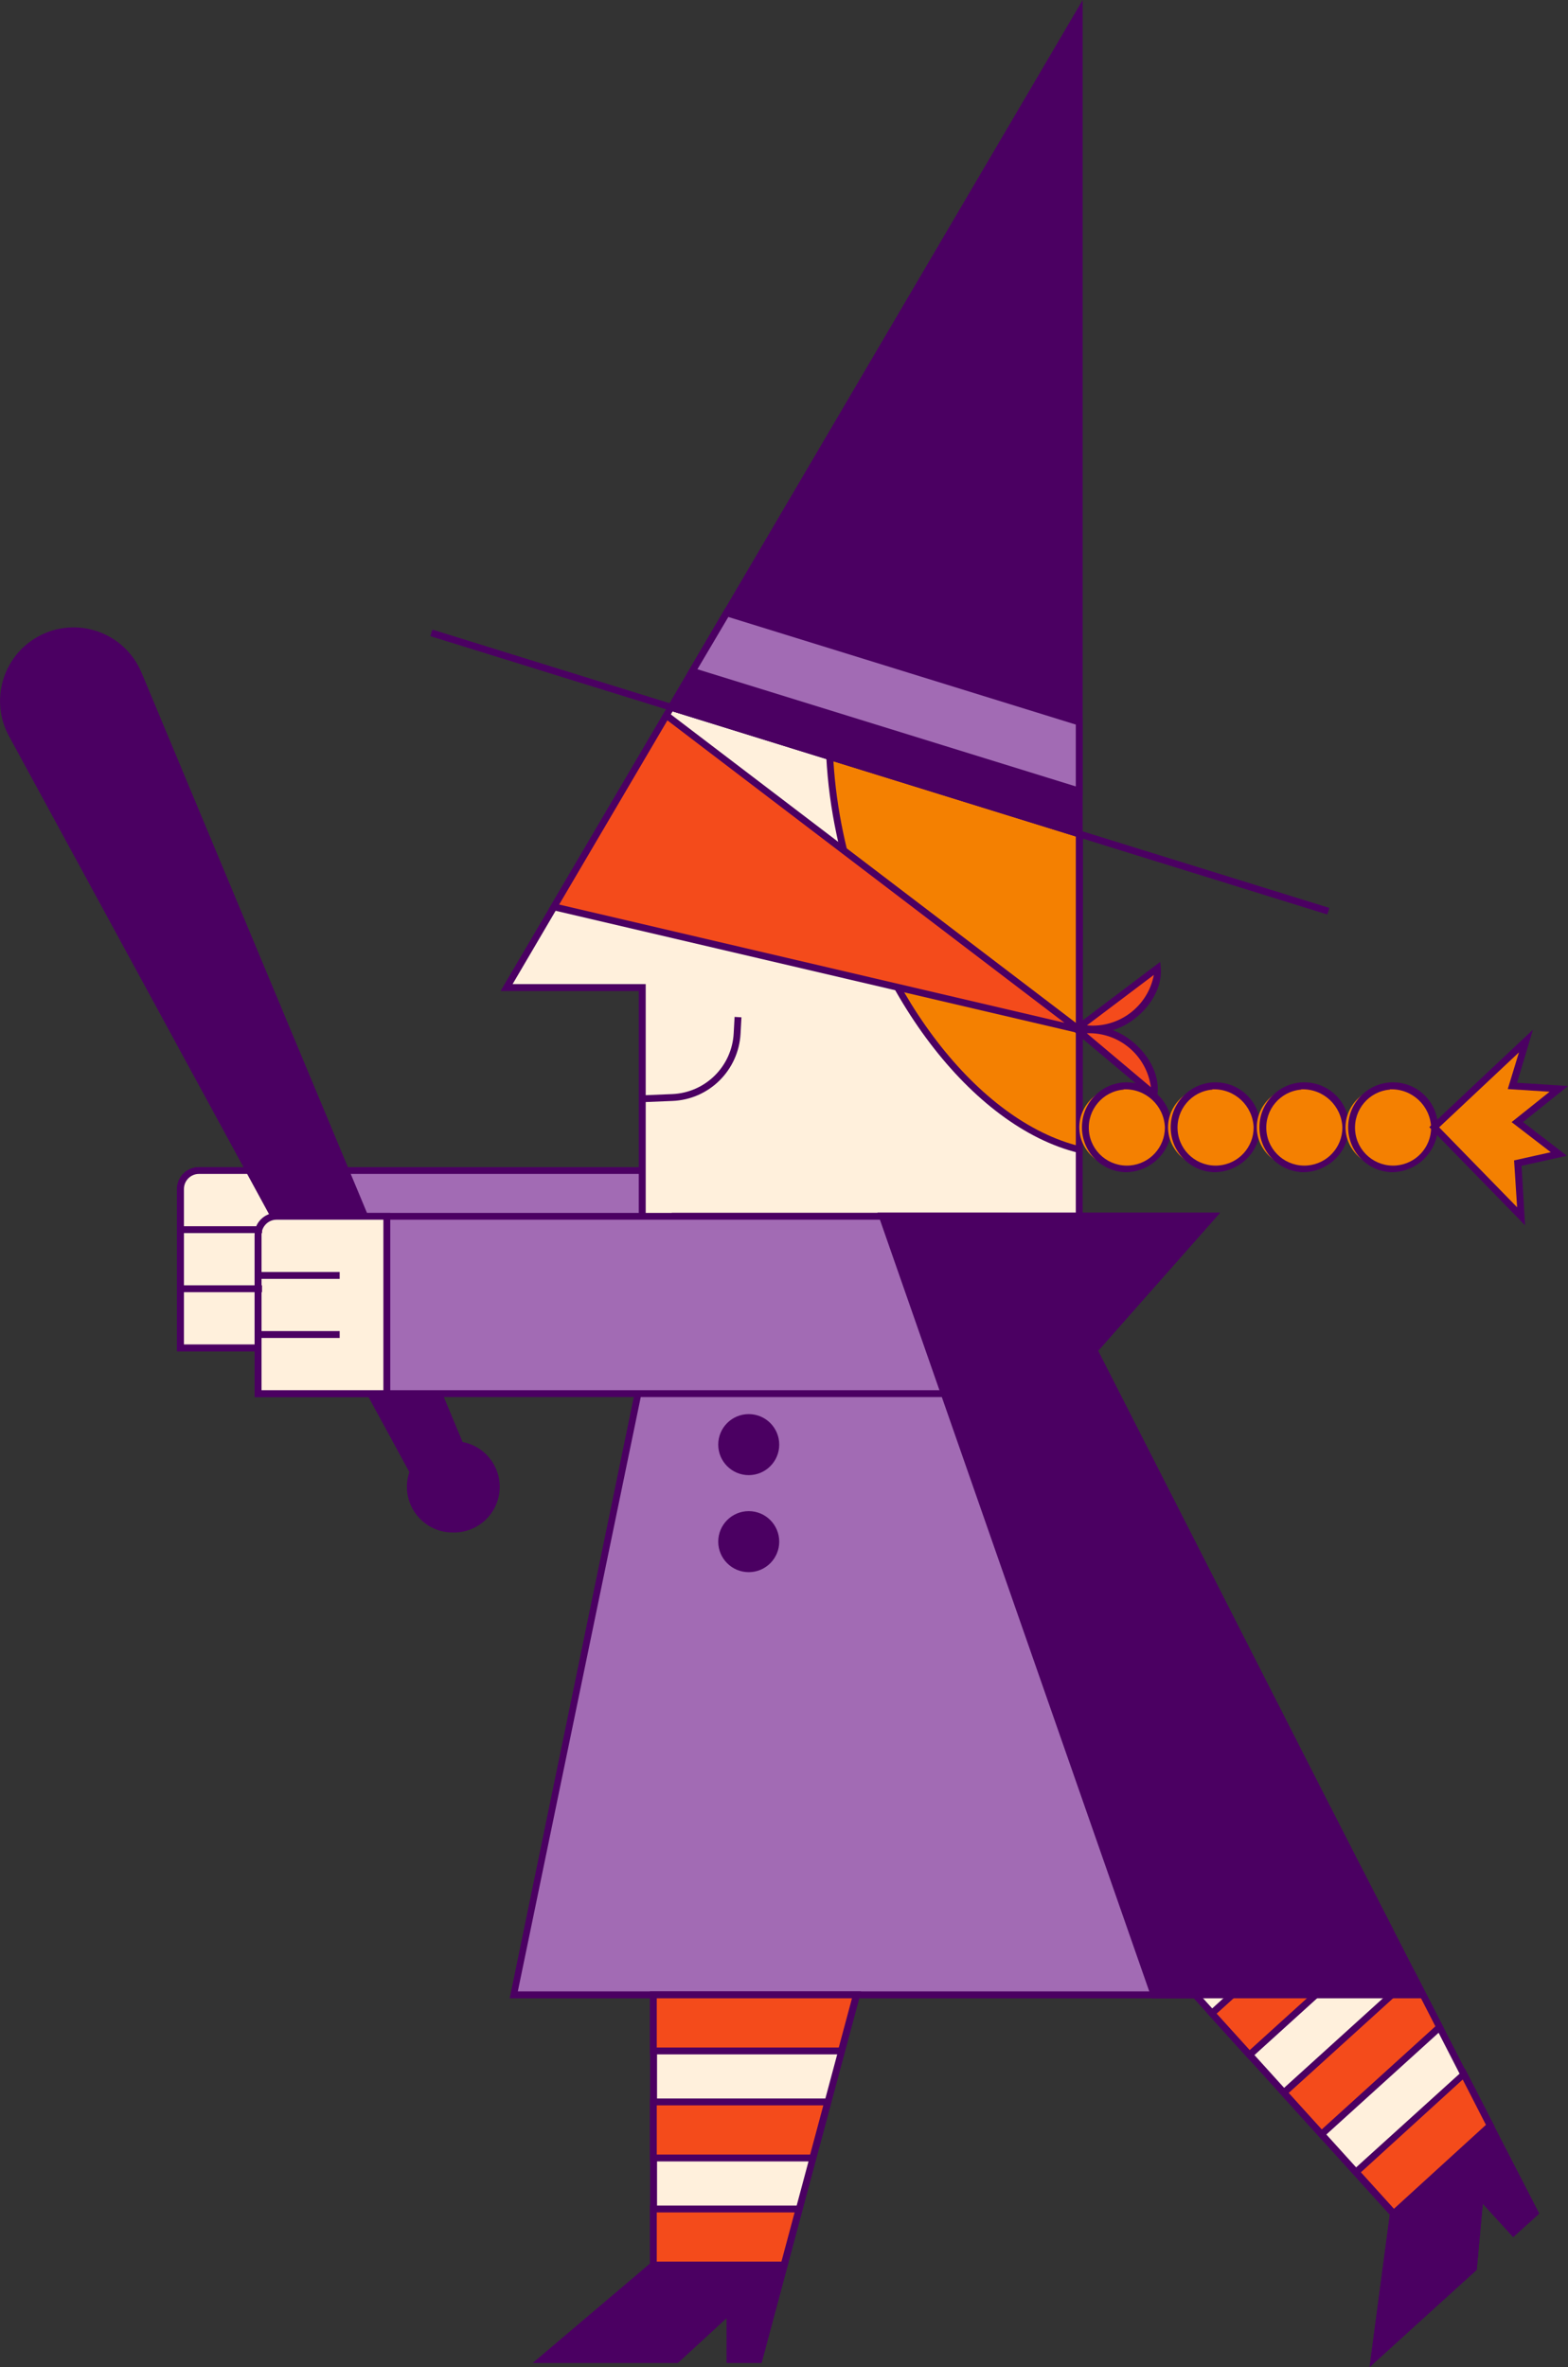 <?xml version="1.0" encoding="UTF-8"?><svg id="witch" xmlns="http://www.w3.org/2000/svg" viewBox="0 0 228.29 344.46"><rect x="0" y="0" width="228.29" height="344.46" fill="#333333" stroke="none"/><path d="m134.78,170.33l-5.36,25.81H26.27v-23.12c0-1.48,1.2-2.68,2.68-2.68h105.83Z" fill="#a26bb4"/><path d="m129.88,196.64H25.77v-23.62c0-1.75,1.43-3.17,3.18-3.18h106.45l-5.52,26.8Zm-103.06-1h102.2l5.15-24.81H28.96c-1.2,0-2.17.98-2.18,2.18l.04,22.63Z" fill="#4b0062"/><path d="m45.02,170.33v25.81h-18.75v-23.12c0-1.48,1.2-2.68,2.68-2.68h16.07Z" fill="#fff0dc"/><path d="m45.52,196.64h-19.75v-23.62c0-1.75,1.43-3.17,3.18-3.18h16.57v26.8Zm-18.75-1h17.75v-24.81h-15.56c-1.2,0-2.17.98-2.18,2.18v22.63Z" fill="#4b0062"/><path d="m66.94,210.32L20.14,98.21c-2.12-5.22-8.08-7.74-13.3-5.61-5.22,2.12-7.74,8.08-5.61,13.3.16.38.33.76.54,1.12l58.35,107.19c-1.21,3.17.39,6.72,3.56,7.92s6.72-.39,7.92-3.56c1.21-3.17-.39-6.72-3.56-7.92-.35-.13-.72-.24-1.09-.3v-.03Z" fill="#4b0062"/><path d="m65.88,223c-3.66,0-6.63-2.98-6.64-6.64,0-.73.12-1.45.36-2.14L1.36,107.22c-2.88-5.17-1.02-11.69,4.15-14.57s11.69-1.02,14.57,4.15c.21.38.4.78.57,1.18l46.7,111.86c3.6.68,5.97,4.16,5.29,7.76-.61,3.22-3.47,5.51-6.75,5.4ZM10.72,92.44c-5.36,0-9.71,4.36-9.7,9.72,0,1.62.41,3.21,1.18,4.63l58.46,107.35-.08.21c-1.11,2.91.35,6.17,3.27,7.28,2.91,1.11,6.17-.35,7.28-3.27,1.11-2.91-.35-6.17-3.27-7.28-.32-.12-.64-.21-.98-.27h-.27l-.1-.25L19.68,98.41c-1.51-3.64-5.06-6.01-9-6l.04.03Z" fill="#4b0062"/><polygon points="127.41 280.13 124.69 290.29 122.5 298.45 120.51 305.87 118.32 314.03 116.33 321.45 114.14 329.61 110.46 343.34 106.26 343.34 106.26 336.17 98.46 343.34 78.92 343.34 95.12 329.61 95.12 278.89 127.41 280.13" fill="#fff0dc"/><path d="m110.88,343.84h-5.08v-6.53l-7.1,6.53h-21.1l17.06-14.46v-51l33.43,1.28-17.21,64.18Zm-4.08-1h3.32l16.69-62.23-31.15-1.2v50.43l-15.34,13h18l8.5-7.81-.02,7.81Z" fill="#4b0062"/><polygon points="157.13 121.35 157.13 183.14 93.5 183.14 93.5 143.67 73.75 143.67 80.63 131.96 97.02 104.09 97.7 102.93 97.71 102.93 120.8 110.09 157.13 121.35" fill="#fff0dc"/><path d="m157.63,183.64h-64.63v-39.43h-20.12l24.54-41.74h.44l59.77,18.53v62.64Zm-63.63-1h62.63v-60.92l-58.7-18.2-23.3,39.69h19.38v39.43Z" fill="#4b0062"/><path d="m157.13,121.35v45.92c-15-3.68-30-22.87-34.85-46-.78-3.69-1.28-7.43-1.48-11.2l36.33,11.28Z" fill="#f48001"/><path d="m157.63,167.91l-.62-.15c-15.54-3.8-30.35-23.3-35.22-46.36-.79-3.72-1.29-7.49-1.49-11.28v-.71l37.37,11.58-.04,46.92Zm-36.29-57.13c.22,3.51.7,6.99,1.43,10.43,4.73,22.4,18.9,41.36,33.86,45.44v-44.93l-35.29-10.94Z" fill="#4b0062"/><polygon points="157.13 1.84 157.13 121.35 97.71 102.93 100.79 97.68 105.81 89.14 157.13 1.84" fill="#4b0062"/><path d="m157.63,122.03l-60.67-18.82,8.42-14.33L157.63,0v122.03Zm-59.17-19.39l58.17,18V3.64l-58.17,99Z" fill="#4b0062"/><polygon points="157.13 149.85 130.7 143.67 80.63 131.96 97.02 104.09 149.01 143.67 157.13 149.85" fill="#f44b1b"/><path d="m159.3,150.87l-79.42-18.57,17-28.94,62.42,47.51Zm-77.89-19.24l73.56,17.2-57.8-44-15.76,26.8Z" fill="#4b0062"/><polygon points="157.13 105.03 157.13 115.12 100.79 97.68 105.81 89.14 157.13 105.03" fill="#a26bb4"/><path d="m157.63,115.8l-57.59-17.83,5.54-9.43,52.05,16.12v11.14Zm-56.09-18.41l55.09,17.05v-9l-50.59-15.66-4.5,7.61Z" fill="#4b0062"/><rect x="127.6" y="43.98" width="1" height="136.73" transform="translate(-17.15 201.42) rotate(-72.77)" fill="#4b0062"/><path d="m168.49,140.91c.2,2.33-1.14,5.07-3.66,7s-5.52,2.43-7.7,1.6l11.36-8.6Z" fill="#f44b1b"/><path d="m159.31,150.35c-.8,0-1.6-.13-2.35-.41l-.84-.32,12.8-9.65.08.9c.22,2.57-1.29,5.47-3.85,7.41-1.68,1.3-3.72,2.02-5.84,2.07Zm-1.06-1.14c4.65.43,8.87-2.75,9.74-7.34l-9.74,7.34Z" fill="#4b0062"/><path d="m157.14,150.13c2.22-.72,5.19,0,7.6,2s3.61,4.83,3.28,7.15l-10.88-9.15Z" fill="#f44b1b"/><path d="m168.39,160.21l-12.27-10.31.86-.28c2.45-.79,5.62,0,8.08,2.1s3.81,5,3.45,7.6l-.12.89Zm-10.16-9.85l9.33,7.85c-.62-4.63-4.66-8.03-9.33-7.85Z" fill="#4b0062"/><ellipse cx="163.6" cy="164.04" rx="6.46" ry="6.02" fill="#f48001"/><path d="m163.6,170.56c-3.6-.25-6.32-3.38-6.06-6.98.25-3.6,3.38-6.32,6.98-6.06,3.43.24,6.08,3.09,6.08,6.53-.13,3.73-3.26,6.65-6.99,6.52,0,0,0,0,0,0Zm0-12c-3.05.25-5.31,2.93-5.06,5.98.25,3.05,2.93,5.31,5.98,5.06,2.87-.24,5.08-2.64,5.08-5.52-.11-3.18-2.77-5.67-5.95-5.56-.02,0-.03,0-.05,0v.04Z" fill="#4b0062"/><ellipse cx="176.52" cy="164.04" rx="6.46" ry="6.02" fill="#f48001"/><path d="m176.52,170.56c-3.6-.25-6.32-3.38-6.06-6.98.25-3.6,3.38-6.32,6.98-6.06,3.43.24,6.08,3.09,6.08,6.53-.13,3.73-3.26,6.65-6.99,6.52,0,0,0,0,0,0Zm0-12c-3.05.25-5.31,2.93-5.06,5.98.25,3.05,2.93,5.31,5.98,5.06,2.87-.24,5.08-2.64,5.08-5.52-.11-3.18-2.77-5.67-5.95-5.56-.02,0-.03,0-.05,0v.04Z" fill="#4b0062"/><ellipse cx="189.44" cy="164.04" rx="6.46" ry="6.02" fill="#f48001"/><path d="m189.44,170.56c-3.6-.25-6.32-3.38-6.06-6.98.25-3.6,3.38-6.32,6.98-6.06,3.43.24,6.08,3.09,6.08,6.53-.13,3.73-3.26,6.65-6.99,6.52,0,0,0,0,0,0Zm0-12c-3.05.25-5.31,2.93-5.06,5.98.25,3.05,2.93,5.31,5.98,5.06,2.87-.24,5.08-2.64,5.08-5.52-.11-3.18-2.77-5.67-5.95-5.56-.02,0-.03,0-.05,0v.04Z" fill="#4b0062"/><ellipse cx="202.36" cy="164.04" rx="6.46" ry="6.02" fill="#f48001"/><path d="m202.36,170.56c-3.6-.25-6.32-3.38-6.06-6.98.25-3.6,3.38-6.32,6.98-6.06,3.43.24,6.08,3.09,6.08,6.53-.13,3.73-3.26,6.65-6.99,6.52,0,0,0,0,0,0Zm0-12c-3.05.25-5.31,2.93-5.06,5.98.25,3.05,2.93,5.31,5.98,5.06,2.87-.24,5.08-2.64,5.08-5.52-.11-3.18-2.77-5.67-5.95-5.56-.02,0-.03,0-.05,0v.04Z" fill="#4b0062"/><polygon points="208.82 164.04 221.46 177 220.96 169.25 226.93 167.92 220.89 163.28 226.93 158.45 220.18 158.02 222.17 151.49 208.82 164.04" fill="#f48001"/><path d="m222.04,178.31l-13.94-14.29,15.09-14.19-2.31,7.73,7.41.48-6.55,5.24,6.38,4.9-6.59,1.47.51,8.66Zm-12.51-14.26l11.35,11.63-.44-6.82,5.34-1.19-5.7-4.38,5.53-4.42-6.09-.39,1.63-5.34-11.62,10.91Z" fill="#4b0062"/><path d="m93.52,160.39v-1l4.36-.18c4.82-.2,8.69-4.04,8.94-8.85l.13-2.38,1,.06-.13,2.38c-.29,5.34-4.59,9.59-9.94,9.79l-4.36.18Z" fill="#4b0062"/><polygon points="207.1 290.29 74.81 290.29 98.21 176.99 176.52 176.99 159.26 196.49 207.1 290.29" fill="#a26bb4"/><path d="m207.88,290.79H74.2l.13-.6,23.48-113.7h79.83l-17.76,20.08,48,94.22Zm-132.49-1h130.9l-47.62-93.38.21-.2,16.52-18.67h-76.78l-23.23,112.25Z" fill="#4b0062"/><path d="m146.08,176.99l-5.36,25.81H37.57v-23.12c0-1.48,1.2-2.68,2.68-2.68h105.83Z" fill="#a26bb4"/><path d="m141.13,203.3H37.07v-23.62c0-1.75,1.43-3.17,3.18-3.18h106.45l-5.57,26.8Zm-103.06-1h102.25l5.15-24.81H40.26c-1.2,0-2.17.98-2.18,2.18v22.63Z" fill="#4b0062"/><polygon points="114.14 329.61 110.46 343.34 106.26 343.34 106.26 336.17 98.46 343.34 78.92 343.34 95.12 329.61 114.14 329.61" fill="#4b0062"/><path d="m110.88,343.84h-5.08v-6.53l-7.1,6.53h-21.1l17.38-14.73h19.85l-3.95,14.73Zm-4.08-1h3.32l3.41-12.73h-18.22l-15,12.73h18l8.5-7.81v7.81Z" fill="#4b0062"/><polygon points="116.33 321.45 114.14 329.61 95.12 329.61 95.12 321.45 116.33 321.45" fill="#f44b1b"/><path d="m114.53,330.11h-19.9v-9.16h22.36l-2.46,9.16Zm-18.9-1h18.14l1.92-7.16h-20.07v7.16Z" fill="#4b0062"/><polygon points="120.51 305.87 118.32 314.03 95.12 314.03 95.12 305.87 120.51 305.87" fill="#f44b1b"/><path d="m118.71,314.53h-24.09v-9.16h26.54l-2.45,9.16Zm-23.08-1h22.32l1.92-7.16h-24.25v7.16Z" fill="#4b0062"/><polygon points="124.69 290.29 122.5 298.45 95.12 298.45 95.12 290.29 124.69 290.29" fill="#f44b1b"/><path d="m122.88,298.95h-28.26v-9.16h30.72l-2.46,9.16Zm-27.26-1h26.5l1.92-7.16h-28.42v7.16Z" fill="#4b0062"/><polygon points="193.58 263.78 198.38 273.13 202.24 280.65 205.75 287.48 209.6 295 213.11 301.84 216.96 309.36 223.45 322 220.34 324.82 215.53 319.51 214.56 330.06 200.08 343.18 202.87 322.13 168.81 284.53 193.58 263.78" fill="#fff0dc"/><path d="m199.4,344.46l2.94-22.17-34.25-37.8,25.64-21.49,30.33,59.12-3.77,3.41-4.41-4.84-.88,9.61-15.6,14.16Zm-29.87-59.88l33.86,37.38-2.64,19.93,13.33-12.07,1.05-11.49,5.24,5.79,2.46-2.23-29.41-57.33-23.89,20.02Z" fill="#4b0062"/><polygon points="216.96 309.36 223.45 322 220.34 324.82 215.53 319.51 214.56 330.06 200.08 343.18 202.87 322.13 216.96 309.36" fill="#4b0062"/><path d="m199.4,344.46l3-22.58,14.71-13.33,7,13.57-3.77,3.41-4.46-4.84-.88,9.61-15.6,14.16Zm3.94-22.09l-2.59,19.52,13.33-12.07,1.05-11.49,5.24,5.79,2.46-2.23-6-11.73-13.49,12.21Z" fill="#4b0062"/><polygon points="213.11 301.84 216.96 309.36 202.87 322.13 197.39 316.08 213.11 301.84" fill="#f44b1b"/><path d="m202.88,322.83l-6.15-6.79,16.57-15,4.33,8.44-14.75,13.35Zm-4.74-6.72l4.81,5.31,13.39-12.21-3.38-6.6-14.82,13.5Z" fill="#4b0062"/><polygon points="205.75 287.48 209.6 295 192.41 310.58 186.93 304.53 205.75 287.48" fill="#f44b1b"/><path d="m192.37,311.28l-6.15-6.79,19.66-17.81,4.33,8.44-17.84,16.16Zm-4.74-6.72l4.81,5.31,16.54-15-3.38-6.6-17.97,16.29Z" fill="#4b0062"/><polygon points="198.38 273.13 202.24 280.65 181.95 299.03 176.47 292.98 198.38 273.13" fill="#f44b1b"/><path d="m181.88,299.74l-6.15-6.79,22.77-20.63,4.33,8.44-20.95,18.98Zm-4.74-6.72l4.81,5.31,19.64-17.79-3.38-6.6-21.07,19.08Z" fill="#4b0062"/><polygon points="207.1 290.29 168.07 290.29 128.49 176.99 176.52 176.99 159.26 196.49 207.1 290.29" fill="#4b0062"/><path d="m207.88,290.79h-40.2l-.12-.33-39.81-114h49.84l-17.71,20.11,48,94.22Zm-39.49-1h37.86l-47.62-93.38.25-.2,16.52-18.67h-46.2l39.19,112.25Z" fill="#4b0062"/><circle cx="109.01" cy="210.22" r="4.44" fill="#4b0062"/><circle cx="109.01" cy="224.34" r="4.44" fill="#4b0062"/><path d="m56.32,176.99v25.81h-18.75v-23.12c0-1.48,1.2-2.68,2.68-2.68h16.07Z" fill="#fff0dc"/><path d="m56.82,203.3h-19.75v-23.62c0-1.75,1.43-3.17,3.18-3.18h16.57v26.8Zm-18.75-1h17.75v-24.81h-15.56c-1.2,0-2.17.98-2.18,2.18v22.63Z" fill="#4b0062"/><rect x="37.57" y="185.1" width="11.88" height="1" fill="#4b0062"/><rect x="37.57" y="193.7" width="11.88" height="1" fill="#4b0062"/><rect x="26.27" y="178.44" width="11.88" height="1" fill="#4b0062"/><rect x="26.27" y="187.04" width="11.88" height="1" fill="#4b0062"/></svg>